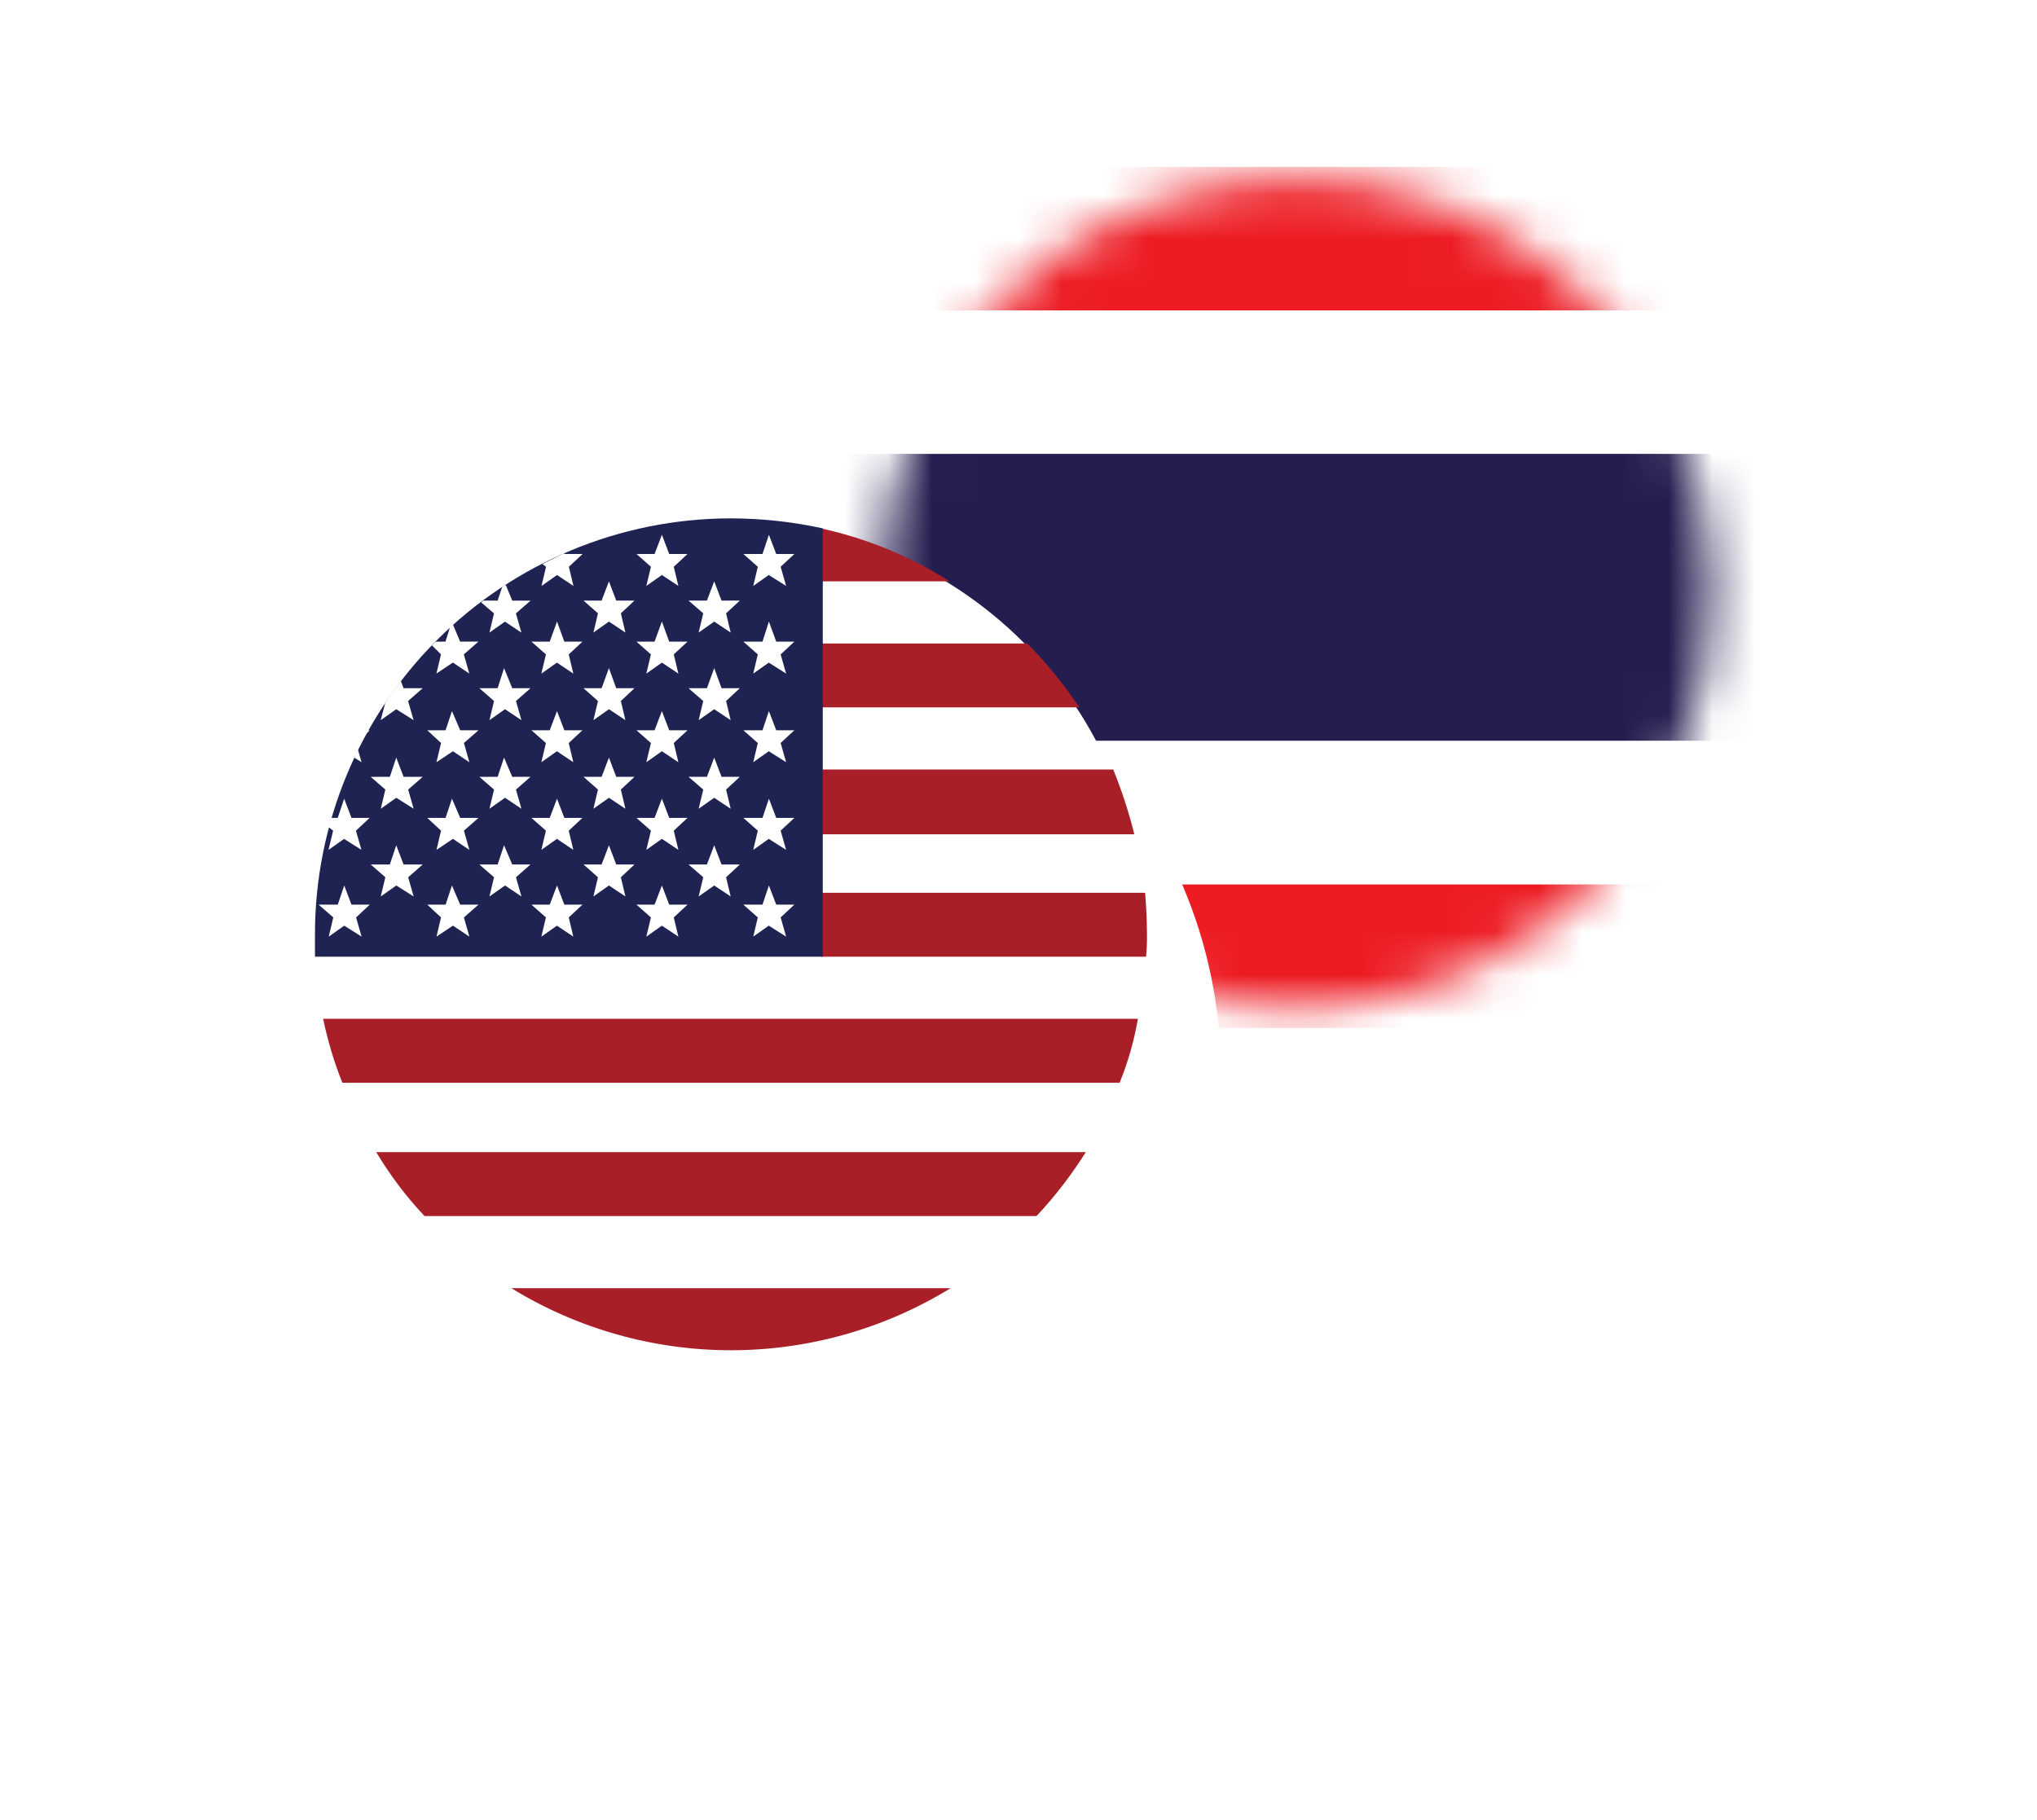 <svg width="47" height="42" viewBox="0 0 47 42" fill="none" xmlns="http://www.w3.org/2000/svg">
<g filter="url(#filter0_d_36_1187)">
<path d="M29.914 24.38C36.037 24.38 41 19.594 41 13.69C41 7.786 36.037 3 29.914 3C23.792 3 18.828 7.786 18.828 13.69C18.828 19.594 23.792 24.38 29.914 24.38Z" fill="white"/>
</g>
<mask id="mask0_36_1187" style="mask-type:luminance" maskUnits="userSpaceOnUse" x="20" y="4" width="20" height="20">
<path d="M30.009 23.278C35.303 23.225 39.552 18.89 39.499 13.596C39.447 8.302 35.112 4.053 29.817 4.106C24.523 4.159 20.274 8.493 20.327 13.788C20.38 19.082 24.715 23.331 30.009 23.278Z" fill="white"/>
</mask>
<g mask="url(#mask0_36_1187)">
<path d="M46.372 3.851H14.875V7.163H46.372V3.851Z" fill="#ED1C24"/>
<path d="M46.372 7.163H14.875V10.475H46.372V7.163Z" fill="white"/>
<path d="M46.372 10.474H14.875V13.786H46.372V10.474Z" fill="#241D4F"/>
<path d="M46.372 13.563H14.875V17.098H46.372V13.563Z" fill="#241D4F"/>
<path d="M46.372 17.098H14.875V20.41H46.372V17.098Z" fill="white"/>
<path d="M46.372 20.41H14.875V23.721H46.372V20.41Z" fill="#ED1C24"/>
</g>
<g filter="url(#filter1_d_36_1187)">
<path d="M17.086 32.867C23.208 32.867 28.172 27.903 28.172 21.781C28.172 15.658 23.208 10.695 17.086 10.695C10.963 10.695 6 15.658 6 21.781C6 27.903 10.963 32.867 17.086 32.867Z" fill="white"/>
</g>
<path fill-rule="evenodd" clip-rule="evenodd" d="M26.402 21.575C26.401 23.463 25.841 25.308 24.791 26.878C23.742 28.447 22.251 29.671 20.506 30.393C18.762 31.115 16.843 31.303 14.991 30.935C13.139 30.566 11.438 29.656 10.104 28.321C8.769 26.986 7.86 25.285 7.492 23.433C7.124 21.581 7.313 19.662 8.036 17.918C8.759 16.173 9.982 14.683 11.552 13.634C13.122 12.585 14.968 12.025 16.856 12.025C18.11 12.024 19.352 12.271 20.511 12.75C21.67 13.23 22.723 13.933 23.61 14.82C24.496 15.707 25.199 16.76 25.678 17.919C26.157 19.078 26.403 20.32 26.402 21.575Z" fill="white"/>
<path fill-rule="evenodd" clip-rule="evenodd" d="M21.913 13.416H18.941V12.193C19.996 12.423 21.002 12.837 21.913 13.416Z" fill="#A91F27"/>
<path fill-rule="evenodd" clip-rule="evenodd" d="M24.905 16.324H18.941V14.849H23.703C24.149 15.302 24.551 15.796 24.905 16.324H24.905Z" fill="#A91F27"/>
<path fill-rule="evenodd" clip-rule="evenodd" d="M26.17 19.253H18.941V17.757H25.686C25.883 18.244 26.046 18.744 26.173 19.253H26.17Z" fill="#A91F27"/>
<path fill-rule="evenodd" clip-rule="evenodd" d="M26.444 22.078H18.941V20.602H26.422C26.443 20.897 26.464 21.214 26.464 21.529C26.468 21.712 26.461 21.895 26.443 22.078H26.444Z" fill="#A91F27"/>
<path fill-rule="evenodd" clip-rule="evenodd" d="M25.833 24.986H7.899C7.708 24.508 7.56 24.014 7.456 23.51H26.255C26.168 24.016 26.027 24.511 25.833 24.986Z" fill="#A91F27"/>
<path fill-rule="evenodd" clip-rule="evenodd" d="M23.918 28.062H9.795C9.371 27.612 8.998 27.118 8.681 26.587H25.053C24.722 27.114 24.341 27.608 23.916 28.062H23.918Z" fill="#A91F27"/>
<path fill-rule="evenodd" clip-rule="evenodd" d="M11.798 29.726H21.934C20.41 30.663 18.655 31.159 16.866 31.159C15.077 31.159 13.322 30.663 11.798 29.726Z" fill="#A91F27"/>
<path fill-rule="evenodd" clip-rule="evenodd" d="M18.984 22.078H7.267V21.574C7.264 19.028 8.273 16.585 10.071 14.782C11.869 12.98 14.31 11.965 16.856 11.962C17.571 11.963 18.285 12.04 18.984 12.193V22.078Z" fill="#1F2352"/>
<path fill-rule="evenodd" clip-rule="evenodd" d="M13.02 12.763V12.784H13.442L13.126 13.079L13.231 13.522L12.852 13.269L12.494 13.522L12.599 13.079L12.514 13.016L13.021 12.763H13.02Z" fill="white"/>
<path fill-rule="evenodd" clip-rule="evenodd" d="M14.685 12.784H15.103L15.272 12.341L15.441 12.784H15.863L15.546 13.079L15.652 13.521L15.272 13.269L14.913 13.521L15.019 13.079L14.685 12.784Z" fill="white"/>
<path fill-rule="evenodd" clip-rule="evenodd" d="M17.151 12.784H17.593L17.741 12.341L17.91 12.784H18.328L18.012 13.079L18.138 13.521L17.738 13.269L17.38 13.521L17.485 13.079L17.151 12.784Z" fill="white"/>
<path fill-rule="evenodd" clip-rule="evenodd" d="M11.144 13.859H11.482L11.587 13.544C11.61 13.522 11.639 13.507 11.671 13.502L11.819 13.861H12.241L11.904 14.155L12.03 14.598L11.651 14.345L11.293 14.598L11.398 14.155L11.103 13.902L11.145 13.86L11.144 13.859Z" fill="white"/>
<path fill-rule="evenodd" clip-rule="evenodd" d="M13.463 13.859H13.881L14.05 13.416L14.218 13.859H14.64L14.325 14.154L14.43 14.597L14.05 14.344L13.692 14.597L13.797 14.154L13.463 13.859Z" fill="white"/>
<path fill-rule="evenodd" clip-rule="evenodd" d="M15.886 13.859H16.311L16.479 13.416L16.648 13.859H17.07L16.753 14.154L16.859 14.597L16.479 14.344L16.12 14.597L16.226 14.154L15.886 13.859Z" fill="white"/>
<path fill-rule="evenodd" clip-rule="evenodd" d="M10.048 14.807H10.279L10.384 14.469L10.448 14.405L10.617 14.806H11.039L10.702 15.101L10.828 15.543L10.449 15.29L10.07 15.543L10.175 15.101L9.966 14.892L10.05 14.807L10.048 14.807Z" fill="white"/>
<path fill-rule="evenodd" clip-rule="evenodd" d="M12.262 14.807H12.684L12.852 14.343L13.021 14.807H13.439L13.123 15.101L13.228 15.544L12.85 15.291L12.491 15.544L12.596 15.101L12.262 14.807Z" fill="white"/>
<path fill-rule="evenodd" clip-rule="evenodd" d="M14.685 14.807H15.103L15.272 14.343L15.441 14.807H15.863L15.546 15.101L15.652 15.544L15.272 15.291L14.913 15.544L15.019 15.101L14.685 14.807Z" fill="white"/>
<path fill-rule="evenodd" clip-rule="evenodd" d="M17.151 14.807H17.593L17.741 14.343L17.91 14.807H18.328L18.012 15.101L18.138 15.544L17.738 15.291L17.38 15.544L17.485 15.101L17.151 14.807Z" fill="white"/>
<path fill-rule="evenodd" clip-rule="evenodd" d="M9.248 15.713L9.311 15.881H9.753L9.416 16.177L9.543 16.619L9.143 16.366L8.784 16.619L8.889 16.218C8.994 16.05 9.122 15.881 9.247 15.712L9.248 15.713Z" fill="white"/>
<path fill-rule="evenodd" clip-rule="evenodd" d="M11.06 15.881H11.482L11.63 15.418L11.819 15.881H12.241L11.905 16.177L12.031 16.619L11.652 16.366L11.293 16.619L11.399 16.177L11.06 15.881Z" fill="white"/>
<path fill-rule="evenodd" clip-rule="evenodd" d="M13.463 15.881H13.881L14.05 15.418L14.218 15.881H14.64L14.325 16.177L14.43 16.619L14.05 16.366L13.692 16.619L13.797 16.177L13.463 15.881Z" fill="white"/>
<path fill-rule="evenodd" clip-rule="evenodd" d="M15.886 15.881H16.311L16.479 15.418L16.648 15.881H17.07L16.753 16.177L16.859 16.619L16.479 16.366L16.12 16.619L16.226 16.177L15.886 15.881Z" fill="white"/>
<path fill-rule="evenodd" clip-rule="evenodd" d="M8.489 16.852H8.531L8.447 16.936L8.489 16.852ZM8.258 17.295L8.342 17.589L8.174 17.484C8.195 17.421 8.237 17.358 8.258 17.295Z" fill="white"/>
<path fill-rule="evenodd" clip-rule="evenodd" d="M9.859 16.852H10.281L10.428 16.409L10.618 16.852H11.04L10.704 17.146L10.83 17.589L10.45 17.336L10.071 17.589L10.176 17.146L9.859 16.852Z" fill="white"/>
<path fill-rule="evenodd" clip-rule="evenodd" d="M12.262 16.852H12.684L12.852 16.409L13.021 16.852H13.439L13.123 17.146L13.228 17.589L12.85 17.336L12.491 17.589L12.596 17.146L12.262 16.852Z" fill="white"/>
<path fill-rule="evenodd" clip-rule="evenodd" d="M14.685 16.852H15.103L15.272 16.409L15.441 16.852H15.863L15.546 17.146L15.652 17.589L15.272 17.336L14.913 17.589L15.019 17.146L14.685 16.852Z" fill="white"/>
<path fill-rule="evenodd" clip-rule="evenodd" d="M17.151 16.852H17.593L17.741 16.409L17.91 16.852H18.328L18.012 17.146L18.138 17.589L17.738 17.336L17.38 17.589L17.485 17.146L17.151 16.852Z" fill="white"/>
<path fill-rule="evenodd" clip-rule="evenodd" d="M8.553 17.926H8.995L9.143 17.483L9.312 17.926H9.754L9.418 18.221L9.544 18.663L9.144 18.41L8.785 18.663L8.891 18.221L8.553 17.926Z" fill="white"/>
<path fill-rule="evenodd" clip-rule="evenodd" d="M11.06 17.926H11.482L11.63 17.483L11.819 17.926H12.241L11.905 18.221L12.031 18.663L11.652 18.41L11.293 18.663L11.399 18.221L11.06 17.926Z" fill="white"/>
<path fill-rule="evenodd" clip-rule="evenodd" d="M13.463 17.926H13.881L14.05 17.483L14.218 17.926H14.64L14.325 18.221L14.43 18.663L14.05 18.41L13.692 18.663L13.797 18.221L13.463 17.926Z" fill="white"/>
<path fill-rule="evenodd" clip-rule="evenodd" d="M15.886 17.926H16.311L16.479 17.483L16.648 17.926H17.07L16.753 18.221L16.859 18.663L16.479 18.41L16.12 18.663L16.226 18.221L15.886 17.926Z" fill="white"/>
<path fill-rule="evenodd" clip-rule="evenodd" d="M7.646 18.874H7.793L7.941 18.431L8.11 18.874H8.529L8.212 19.17L8.34 19.612L7.939 19.359L7.58 19.612L7.686 19.17L7.58 19.085C7.601 19.001 7.622 18.938 7.644 18.876L7.646 18.874Z" fill="white"/>
<path fill-rule="evenodd" clip-rule="evenodd" d="M9.859 18.874H10.281L10.428 18.431L10.618 18.874H11.04L10.704 19.169L10.83 19.612L10.45 19.358L10.071 19.612L10.176 19.169L9.859 18.874Z" fill="white"/>
<path fill-rule="evenodd" clip-rule="evenodd" d="M12.262 18.874H12.684L12.852 18.431L13.021 18.874H13.439L13.123 19.169L13.228 19.612L12.85 19.358L12.491 19.612L12.596 19.169L12.262 18.874Z" fill="white"/>
<path fill-rule="evenodd" clip-rule="evenodd" d="M14.685 18.874H15.103L15.272 18.431L15.441 18.874H15.863L15.546 19.169L15.652 19.612L15.272 19.358L14.913 19.612L15.019 19.169L14.685 18.874Z" fill="white"/>
<path fill-rule="evenodd" clip-rule="evenodd" d="M17.151 18.874H17.593L17.741 18.431L17.91 18.874H18.328L18.012 19.169L18.138 19.612L17.738 19.358L17.38 19.612L17.485 19.169L17.151 18.874Z" fill="white"/>
<path fill-rule="evenodd" clip-rule="evenodd" d="M7.351 20.876H7.794L7.942 20.434L8.11 20.876H8.532L8.216 21.171L8.343 21.614L7.943 21.361L7.585 21.614L7.69 21.171L7.351 20.876Z" fill="white"/>
<path fill-rule="evenodd" clip-rule="evenodd" d="M9.859 20.876H10.281L10.428 20.434L10.618 20.876H11.04L10.704 21.171L10.83 21.614L10.45 21.361L10.071 21.614L10.176 21.171L9.859 20.876Z" fill="white"/>
<path fill-rule="evenodd" clip-rule="evenodd" d="M12.262 20.876H12.684L12.852 20.434L13.021 20.876H13.439L13.123 21.171L13.228 21.614L12.85 21.361L12.491 21.614L12.596 21.171L12.262 20.876Z" fill="white"/>
<path fill-rule="evenodd" clip-rule="evenodd" d="M14.685 20.876H15.103L15.272 20.434L15.441 20.876H15.863L15.546 21.171L15.652 21.614L15.272 21.361L14.913 21.614L15.019 21.171L14.685 20.876Z" fill="white"/>
<path fill-rule="evenodd" clip-rule="evenodd" d="M17.151 20.876H17.593L17.741 20.434L17.91 20.876H18.328L18.012 21.171L18.138 21.614L17.738 21.361L17.38 21.614L17.485 21.171L17.151 20.876Z" fill="white"/>
<path fill-rule="evenodd" clip-rule="evenodd" d="M8.553 19.949H8.995L9.143 19.506L9.312 19.949H9.754L9.418 20.244L9.544 20.687L9.144 20.434L8.785 20.687L8.891 20.244L8.553 19.949Z" fill="white"/>
<path fill-rule="evenodd" clip-rule="evenodd" d="M11.06 19.949H11.482L11.63 19.506L11.819 19.949H12.241L11.905 20.244L12.031 20.687L11.652 20.434L11.293 20.687L11.399 20.244L11.06 19.949Z" fill="white"/>
<path fill-rule="evenodd" clip-rule="evenodd" d="M13.463 19.949H13.881L14.05 19.506L14.218 19.949H14.64L14.325 20.244L14.43 20.687L14.05 20.434L13.692 20.687L13.797 20.244L13.463 19.949Z" fill="white"/>
<path fill-rule="evenodd" clip-rule="evenodd" d="M15.886 19.949H16.311L16.479 19.506L16.648 19.949H17.07L16.753 20.244L16.859 20.687L16.479 20.434L16.12 20.687L16.226 20.244L15.886 19.949Z" fill="white"/>
<defs>
<filter id="filter0_d_36_1187" x="12.828" y="0" width="34.172" height="33.38" filterUnits="userSpaceOnUse" color-interpolation-filters="sRGB">
<feFlood flood-opacity="0" result="BackgroundImageFix"/>
<feColorMatrix in="SourceAlpha" type="matrix" values="0 0 0 0 0 0 0 0 0 0 0 0 0 0 0 0 0 0 127 0" result="hardAlpha"/>
<feOffset dy="3"/>
<feGaussianBlur stdDeviation="3"/>
<feColorMatrix type="matrix" values="0 0 0 0 0 0 0 0 0 0 0 0 0 0 0 0 0 0 0.161 0"/>
<feBlend mode="normal" in2="BackgroundImageFix" result="effect1_dropShadow_36_1187"/>
<feBlend mode="normal" in="SourceGraphic" in2="effect1_dropShadow_36_1187" result="shape"/>
</filter>
<filter id="filter1_d_36_1187" x="0" y="7.695" width="34.172" height="34.172" filterUnits="userSpaceOnUse" color-interpolation-filters="sRGB">
<feFlood flood-opacity="0" result="BackgroundImageFix"/>
<feColorMatrix in="SourceAlpha" type="matrix" values="0 0 0 0 0 0 0 0 0 0 0 0 0 0 0 0 0 0 127 0" result="hardAlpha"/>
<feOffset dy="3"/>
<feGaussianBlur stdDeviation="3"/>
<feColorMatrix type="matrix" values="0 0 0 0 0 0 0 0 0 0 0 0 0 0 0 0 0 0 0.161 0"/>
<feBlend mode="normal" in2="BackgroundImageFix" result="effect1_dropShadow_36_1187"/>
<feBlend mode="normal" in="SourceGraphic" in2="effect1_dropShadow_36_1187" result="shape"/>
</filter>
</defs>
</svg>
